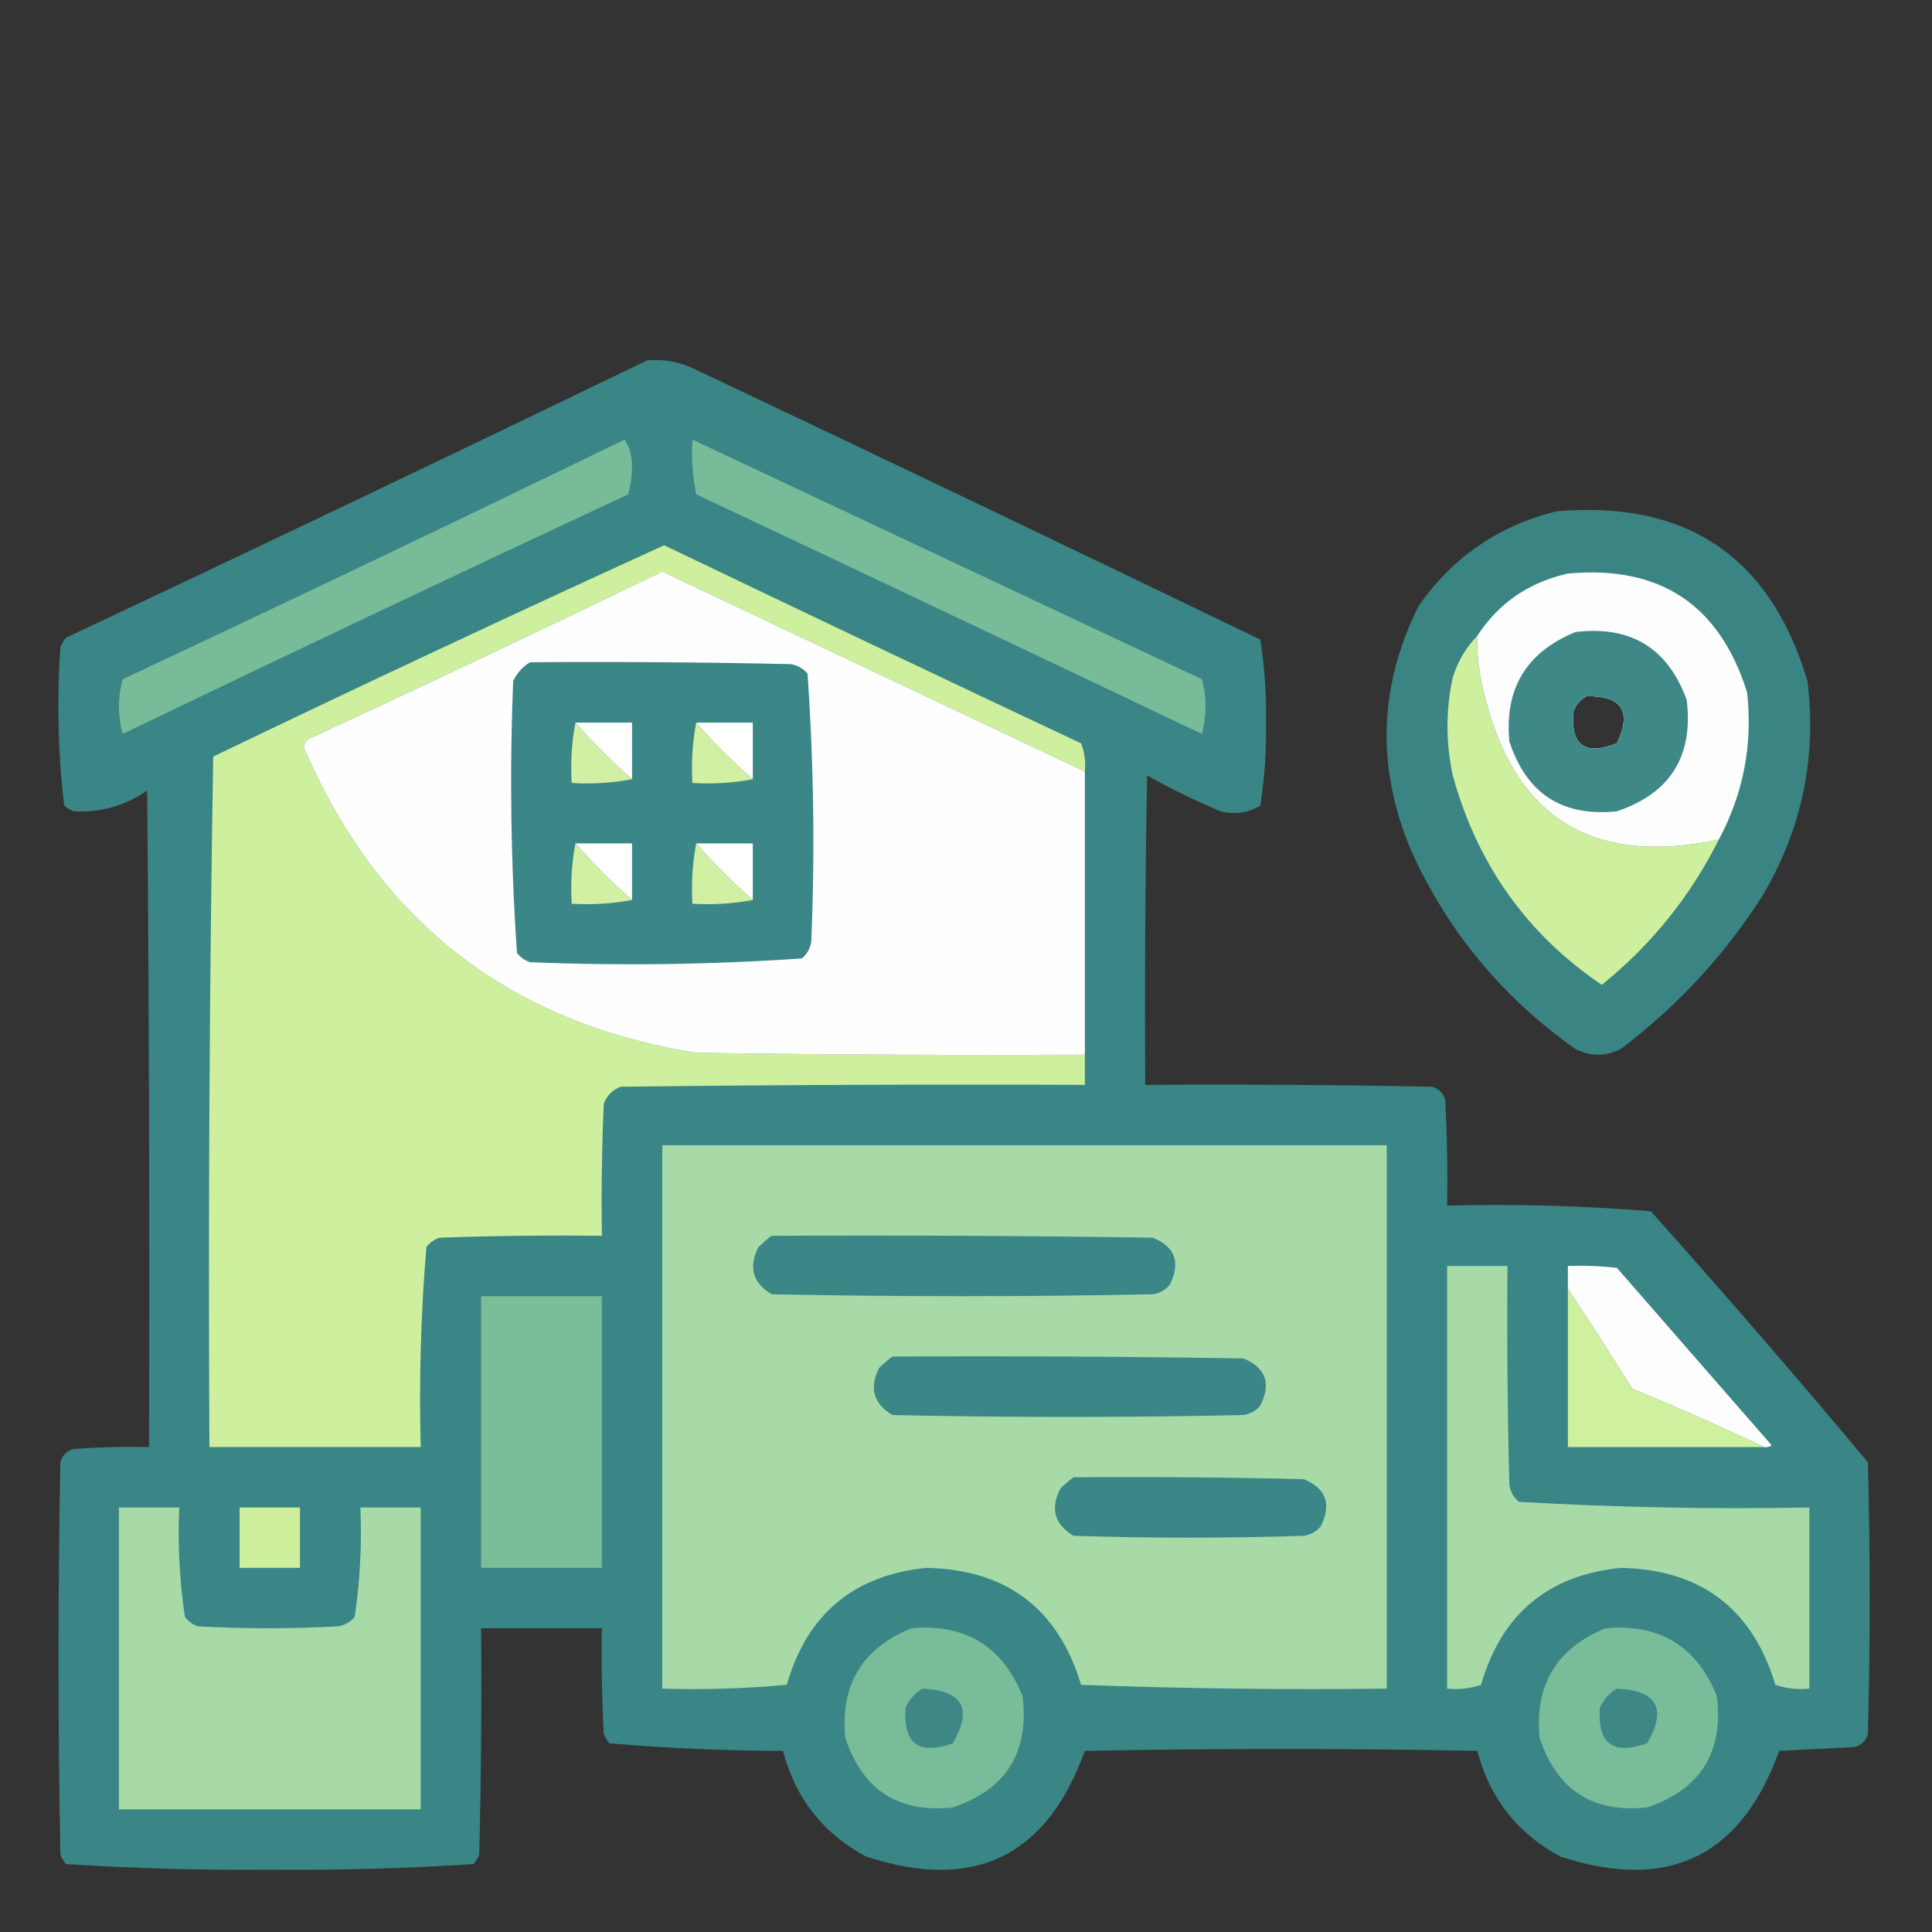 <?xml version="1.0" encoding="UTF-8"?>
<!DOCTYPE svg PUBLIC "-//W3C//DTD SVG 1.1//EN" "http://www.w3.org/Graphics/SVG/1.1/DTD/svg11.dtd">
<svg xmlns="http://www.w3.org/2000/svg" version="1.1" width="512px" height="512px" style="shape-rendering:geometricPrecision; text-rendering:geometricPrecision; image-rendering:optimizeQuality; fill-rule:evenodd; clip-rule:evenodd" xmlns:xlink="http://www.w3.org/1999/xlink">
<rect width="100%" height="100%" fill="#333333" stroke="none"/>
<g><path style="opacity:0.994" fill="#3b8686" d="M 171.5,95.5 C 176.08,95.113 180.414,95.947 184.5,98C 234.437,121.644 284.27,145.477 334,169.5C 335.133,176.733 335.633,184.066 335.5,191.5C 335.633,198.934 335.133,206.267 334,213.5C 330.744,215.429 327.244,215.929 323.5,215C 316.801,212.234 310.301,209.067 304,205.5C 303.5,232.831 303.333,260.165 303.5,287.5C 328.836,287.333 354.169,287.5 379.5,288C 381.333,288.5 382.5,289.667 383,291.5C 383.5,300.827 383.666,310.161 383.5,319.5C 401.594,319.027 419.594,319.527 437.5,321C 457.04,342.871 476.207,365.038 495,387.5C 495.667,411.5 495.667,435.5 495,459.5C 494.5,461.333 493.333,462.5 491.5,463C 484.833,463.333 478.167,463.667 471.5,464C 461.398,492.049 442.064,501.383 413.5,492C 402.1,485.869 394.767,476.535 391.5,464C 356.833,463.333 322.167,463.333 287.5,464C 277.398,492.049 258.064,501.383 229.5,492C 218.1,485.869 210.767,476.535 207.5,464C 192.074,463.969 176.741,463.302 161.5,462C 160.874,461.25 160.374,460.416 160,459.5C 159.5,450.173 159.334,440.839 159.5,431.5C 148.833,431.5 138.167,431.5 127.5,431.5C 127.667,451.503 127.5,471.503 127,491.5C 126.626,492.416 126.126,493.25 125.5,494C 107.588,495.154 89.588,495.654 71.5,495.5C 53.412,495.654 35.412,495.154 17.5,494C 16.874,493.25 16.374,492.416 16,491.5C 15.333,456.833 15.333,422.167 16,387.5C 16.5,385.667 17.667,384.5 19.5,384C 26.158,383.5 32.825,383.334 39.5,383.5C 39.667,325.499 39.5,267.499 39,209.5C 33.069,213.591 26.569,215.424 19.5,215C 18.584,214.626 17.75,214.126 17,213.5C 15.369,199.594 15.036,185.594 16,171.5C 16.374,170.584 16.874,169.75 17.5,169C 69.046,144.725 120.379,120.225 171.5,95.5 Z"/></g>
<g><path style="opacity:1" fill="#77bb99" d="M 165.5,116.5 C 166.805,118.397 167.471,120.731 167.5,123.5C 167.473,126.089 167.139,128.589 166.5,131C 121.712,151.894 77.046,173.06 32.5,194.5C 31.198,189.615 31.198,184.782 32.5,180C 77.065,159.102 121.398,137.935 165.5,116.5 Z"/></g>
<g><path style="opacity:1" fill="#77bb99" d="M 183.5,116.5 C 228.478,137.655 273.478,158.822 318.5,180C 319.802,184.782 319.802,189.615 318.5,194.5C 273.876,173.237 229.209,152.07 184.5,131C 183.531,126.263 183.197,121.43 183.5,116.5 Z"/></g>
<g><path style="opacity:0.974" fill="#3c8686" d="M 412.5,135.5 C 447.018,132.552 469.185,147.552 479,180.5C 481.49,200.874 477.49,219.874 467,237.5C 456.961,253.208 444.461,266.708 429.5,278C 425.5,280 421.5,280 417.5,278C 398.215,264.389 383.715,246.889 374,225.5C 364.672,203.434 365.338,181.768 376,160.5C 385.049,147.618 397.216,139.284 412.5,135.5 Z M 420.5,184.5 C 429.85,184.365 432.517,188.532 428.5,197C 419.956,200.322 416.123,197.489 417,188.5C 417.69,186.65 418.856,185.316 420.5,184.5 Z"/></g>
<g><path style="opacity:1" fill="#ceef9e" d="M 287.5,204.5 C 250.193,186.847 212.86,169.181 175.5,151.5C 144.288,166.606 112.954,181.44 81.5,196C 80.978,196.561 80.645,197.228 80.5,198C 100.227,244.048 134.894,271.048 184.5,279C 218.832,279.5 253.165,279.667 287.5,279.5C 287.5,282.167 287.5,284.833 287.5,287.5C 246.499,287.333 205.499,287.5 164.5,288C 162.333,288.833 160.833,290.333 160,292.5C 159.5,304.162 159.333,315.829 159.5,327.5C 145.163,327.333 130.829,327.5 116.5,328C 115.069,328.465 113.903,329.299 113,330.5C 111.527,348.073 111.027,365.739 111.5,383.5C 92.833,383.5 74.167,383.5 55.5,383.5C 55.167,322.496 55.5,261.496 56.5,200.5C 96.153,181.423 135.986,162.757 176,144.5C 212.742,162.12 249.575,179.62 286.5,197C 287.435,199.381 287.768,201.881 287.5,204.5 Z"/></g>
<g><path style="opacity:1" fill="#fcfdfc" d="M 455.5,222.5 C 421.558,229.734 400.724,216.4 393,182.5C 391.878,177.898 391.378,173.232 391.5,168.5C 397.145,159.824 405.145,154.324 415.5,152C 439.893,149.744 455.726,160.244 463,183.5C 464.529,197.309 462.029,210.309 455.5,222.5 Z M 420.5,184.5 C 418.856,185.316 417.69,186.65 417,188.5C 416.123,197.489 419.956,200.322 428.5,197C 432.517,188.532 429.85,184.365 420.5,184.5 Z"/></g>
<g><path style="opacity:1" fill="#fefefe" d="M 287.5,204.5 C 287.5,229.5 287.5,254.5 287.5,279.5C 253.165,279.667 218.832,279.5 184.5,279C 134.894,271.048 100.227,244.048 80.5,198C 80.645,197.228 80.978,196.561 81.5,196C 112.954,181.44 144.288,166.606 175.5,151.5C 212.86,169.181 250.193,186.847 287.5,204.5 Z"/></g>
<g><path style="opacity:0.986" fill="#3d8787" d="M 417.5,167.5 C 432.153,165.738 441.987,171.738 447,185.5C 448.802,200.407 442.635,210.24 428.5,215C 414.045,216.52 404.545,210.353 400,196.5C 398.669,182.493 404.502,172.826 417.5,167.5 Z M 420.5,184.5 C 418.856,185.316 417.69,186.65 417,188.5C 416.123,197.489 419.956,200.322 428.5,197C 432.517,188.532 429.85,184.365 420.5,184.5 Z"/></g>
<g><path style="opacity:1" fill="#cdef9e" d="M 391.5,168.5 C 391.378,173.232 391.878,177.898 393,182.5C 400.724,216.4 421.558,229.734 455.5,222.5C 447.999,237.512 437.666,250.346 424.5,261C 404.667,247.593 391.5,229.093 385,205.5C 383.131,196.814 383.131,188.147 385,179.5C 386.346,175.229 388.513,171.562 391.5,168.5 Z"/></g>
<g><path style="opacity:1" fill="#3b8686" d="M 140.5,175.5 C 163.502,175.333 186.502,175.5 209.5,176C 211.329,176.273 212.829,177.107 214,178.5C 215.646,202.079 215.979,225.745 215,249.5C 214.727,251.329 213.893,252.829 212.5,254C 188.563,255.637 164.563,255.97 140.5,255C 139.069,254.535 137.903,253.701 137,252.5C 135.363,228.563 135.03,204.563 136,180.5C 137.025,178.313 138.525,176.646 140.5,175.5 Z"/></g>
<g><path style="opacity:1" fill="#fefffe" d="M 152.5,191.5 C 157.5,191.5 162.5,191.5 167.5,191.5C 167.5,196.5 167.5,201.5 167.5,206.5C 162.167,201.833 157.167,196.833 152.5,191.5 Z"/></g>
<g><path style="opacity:1" fill="#fefffe" d="M 184.5,191.5 C 189.5,191.5 194.5,191.5 199.5,191.5C 199.5,196.5 199.5,201.5 199.5,206.5C 194.167,201.833 189.167,196.833 184.5,191.5 Z"/></g>
<g><path style="opacity:1" fill="#d1f0a3" d="M 152.5,191.5 C 157.167,196.833 162.167,201.833 167.5,206.5C 162.36,207.488 157.026,207.821 151.5,207.5C 151.179,201.974 151.512,196.64 152.5,191.5 Z"/></g>
<g><path style="opacity:1" fill="#d1f0a3" d="M 184.5,191.5 C 189.167,196.833 194.167,201.833 199.5,206.5C 194.36,207.488 189.026,207.821 183.5,207.5C 183.179,201.974 183.512,196.64 184.5,191.5 Z"/></g>
<g><path style="opacity:1" fill="#fefffe" d="M 152.5,223.5 C 157.5,223.5 162.5,223.5 167.5,223.5C 167.5,228.5 167.5,233.5 167.5,238.5C 162.167,233.833 157.167,228.833 152.5,223.5 Z"/></g>
<g><path style="opacity:1" fill="#fefffe" d="M 184.5,223.5 C 189.5,223.5 194.5,223.5 199.5,223.5C 199.5,228.5 199.5,233.5 199.5,238.5C 194.167,233.833 189.167,228.833 184.5,223.5 Z"/></g>
<g><path style="opacity:1" fill="#d1f0a3" d="M 152.5,223.5 C 157.167,228.833 162.167,233.833 167.5,238.5C 162.36,239.488 157.026,239.821 151.5,239.5C 151.179,233.974 151.512,228.64 152.5,223.5 Z"/></g>
<g><path style="opacity:1" fill="#d1f0a3" d="M 184.5,223.5 C 189.167,228.833 194.167,233.833 199.5,238.5C 194.36,239.488 189.026,239.821 183.5,239.5C 183.179,233.974 183.512,228.64 184.5,223.5 Z"/></g>
<g><path style="opacity:1" fill="#a7daa7" d="M 175.5,303.5 C 239.5,303.5 303.5,303.5 367.5,303.5C 367.5,351.5 367.5,399.5 367.5,447.5C 340.492,447.833 313.492,447.5 286.5,446.5C 280.392,426.27 266.726,415.936 245.5,415.5C 226.205,417.458 213.871,427.791 208.5,446.5C 197.52,447.499 186.52,447.832 175.5,447.5C 175.5,399.5 175.5,351.5 175.5,303.5 Z"/></g>
<g><path style="opacity:1" fill="#3b8686" d="M 204.5,327.5 C 238.168,327.333 271.835,327.5 305.5,328C 311.448,330.433 312.948,334.6 310,340.5C 308.829,341.893 307.329,342.727 305.5,343C 271.833,343.667 238.167,343.667 204.5,343C 199.465,339.987 198.298,335.82 201,330.5C 202.145,329.364 203.312,328.364 204.5,327.5 Z"/></g>
<g><path style="opacity:1" fill="#a7daa7" d="M 383.5,335.5 C 388.833,335.5 394.167,335.5 399.5,335.5C 399.333,354.836 399.5,374.17 400,393.5C 400.273,395.329 401.107,396.829 402.5,398C 428.077,399.481 453.744,399.981 479.5,399.5C 479.5,415.5 479.5,431.5 479.5,447.5C 476.428,447.817 473.428,447.484 470.5,446.5C 464.392,426.27 450.726,415.936 429.5,415.5C 410.205,417.458 397.871,427.791 392.5,446.5C 389.572,447.484 386.572,447.817 383.5,447.5C 383.5,410.167 383.5,372.833 383.5,335.5 Z"/></g>
<g><path style="opacity:1" fill="#fcfdfc" d="M 467.5,383.5 C 456.06,378.066 444.393,372.899 432.5,368C 426.934,359.017 421.267,350.184 415.5,341.5C 415.5,339.5 415.5,337.5 415.5,335.5C 419.846,335.334 424.179,335.501 428.5,336C 442.167,351.667 455.833,367.333 469.5,383C 468.906,383.464 468.239,383.631 467.5,383.5 Z"/></g>
<g><path style="opacity:1" fill="#cff09f" d="M 415.5,341.5 C 421.267,350.184 426.934,359.017 432.5,368C 444.393,372.899 456.06,378.066 467.5,383.5C 450.167,383.5 432.833,383.5 415.5,383.5C 415.5,369.5 415.5,355.5 415.5,341.5 Z"/></g>
<g><path style="opacity:1" fill="#79bd99" d="M 127.5,343.5 C 138.167,343.5 148.833,343.5 159.5,343.5C 159.5,367.5 159.5,391.5 159.5,415.5C 148.833,415.5 138.167,415.5 127.5,415.5C 127.5,391.5 127.5,367.5 127.5,343.5 Z"/></g>
<g><path style="opacity:1" fill="#3b8686" d="M 236.5,359.5 C 267.502,359.333 298.502,359.5 329.5,360C 335.448,362.433 336.948,366.6 334,372.5C 332.829,373.893 331.329,374.727 329.5,375C 298.5,375.667 267.5,375.667 236.5,375C 231.465,371.987 230.298,367.82 233,362.5C 234.145,361.364 235.312,360.364 236.5,359.5 Z"/></g>
<g><path style="opacity:1" fill="#3b8686" d="M 284.5,391.5 C 304.836,391.333 325.169,391.5 345.5,392C 351.448,394.433 352.948,398.6 350,404.5C 348.829,405.893 347.329,406.727 345.5,407C 325.167,407.667 304.833,407.667 284.5,407C 279.465,403.987 278.298,399.82 281,394.5C 282.145,393.364 283.312,392.364 284.5,391.5 Z"/></g>
<g><path style="opacity:1" fill="#a7daa7" d="M 31.5,399.5 C 36.833,399.5 42.167,399.5 47.5,399.5C 47.08,409.247 47.58,418.914 49,428.5C 49.903,429.701 51.069,430.535 52.5,431C 64.833,431.667 77.167,431.667 89.5,431C 91.329,430.727 92.829,429.893 94,428.5C 95.42,418.914 95.92,409.247 95.5,399.5C 100.833,399.5 106.167,399.5 111.5,399.5C 111.5,426.167 111.5,452.833 111.5,479.5C 84.833,479.5 58.167,479.5 31.5,479.5C 31.5,452.833 31.5,426.167 31.5,399.5 Z"/></g>
<g><path style="opacity:1" fill="#cef09d" d="M 63.5,399.5 C 68.833,399.5 74.167,399.5 79.5,399.5C 79.5,404.833 79.5,410.167 79.5,415.5C 74.167,415.5 68.833,415.5 63.5,415.5C 63.5,410.167 63.5,404.833 63.5,399.5 Z"/></g>
<g><path style="opacity:1" fill="#78bc99" d="M 241.5,431.5 C 255.817,430.238 265.65,436.238 271,449.5C 272.812,464.382 266.646,474.215 252.5,479C 238.045,480.52 228.545,474.353 224,460.5C 222.669,446.493 228.502,436.826 241.5,431.5 Z"/></g>
<g><path style="opacity:1" fill="#78bc99" d="M 425.5,431.5 C 439.817,430.238 449.65,436.238 455,449.5C 456.812,464.382 450.646,474.215 436.5,479C 422.045,480.52 412.545,474.353 408,460.5C 406.669,446.493 412.502,436.826 425.5,431.5 Z"/></g>
<g><path style="opacity:1" fill="#3d8886" d="M 244.5,447.5 C 255.167,448.003 257.833,452.836 252.5,462C 243.42,465.215 239.253,462.048 240,452.5C 241.025,450.313 242.525,448.646 244.5,447.5 Z"/></g>
<g><path style="opacity:1" fill="#3d8886" d="M 428.5,447.5 C 439.167,448.003 441.833,452.836 436.5,462C 427.42,465.215 423.253,462.048 424,452.5C 425.025,450.313 426.525,448.646 428.5,447.5 Z"/></g>
</svg>

